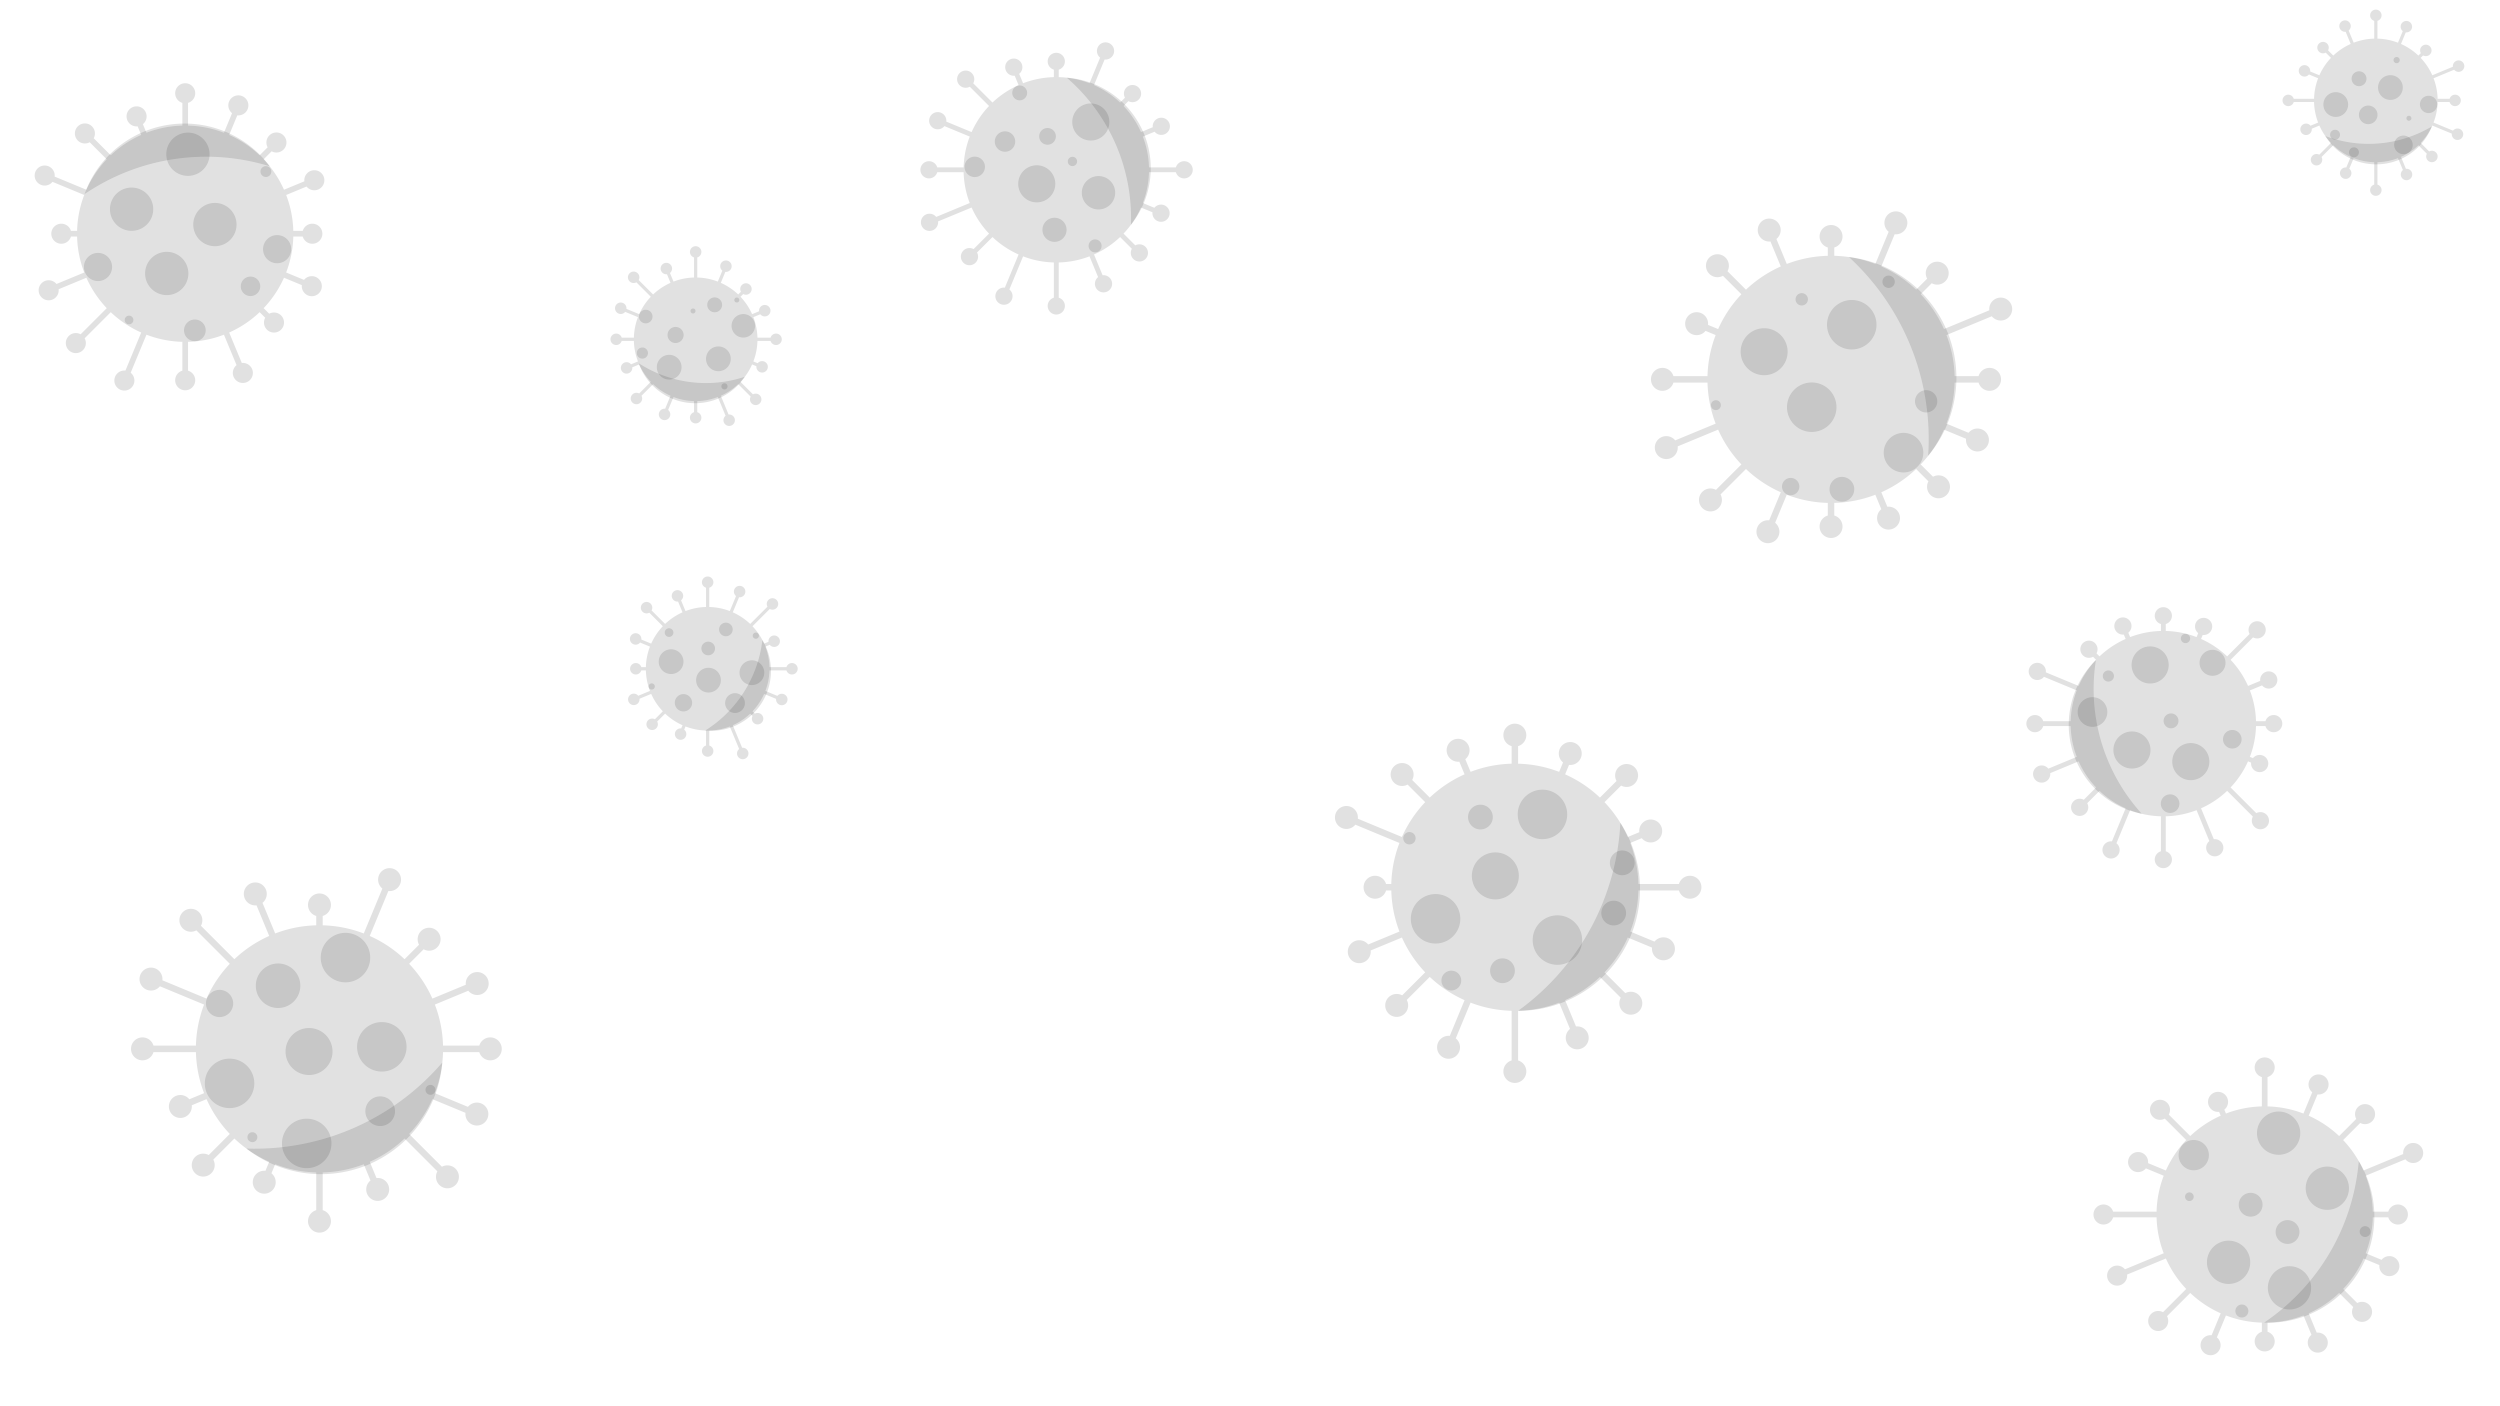 <svg xmlns="http://www.w3.org/2000/svg" version="1.1" xmlns:xlink="http://www.w3.org/1999/xlink" xmlns:svgjs="http://svgjs.com/svgjs" width="1280" height="720" preserveAspectRatio="none" viewBox="0 0 1280 720"><g mask="url(&quot;#SvgjsMask1020&quot;)" fill="none"><path d="M226.83 535.36L226.83 538.68L251.03 538.68L251.03 535.36zM245.16 537.02 a5.87 5.87 0 1 0 11.74 0 a5.87 5.87 0 1 0 -11.74 0zM222.65 559.7L221.38 562.76L243.53 571.93L244.79 568.87zM238.29 570.4 a5.87 5.87 0 1 0 11.74 0 a5.87 5.87 0 1 0 -11.74 0zM209.47 580.58L207.13 582.92L227.92 603.71L230.26 601.37zM223.22 602.54 a5.87 5.87 0 1 0 11.74 0 a5.87 5.87 0 1 0 -11.74 0zM189.31 594.83L186.25 596.1L191.85 609.63L194.91 608.36zM187.51 608.99 a5.87 5.87 0 1 0 11.74 0 a5.87 5.87 0 1 0 -11.74 0zM165.22 600.28L161.91 600.28L161.91 625.24L165.22 625.24zM157.7 625.24 a5.87 5.87 0 1 0 11.74 0 a5.87 5.87 0 1 0 -11.74 0zM140.89 596.1L137.83 594.83L133.76 604.65L136.82 605.92zM129.42 605.29 a5.87 5.87 0 1 0 11.74 0 a5.87 5.87 0 1 0 -11.74 0zM120.01 582.92L117.66 580.58L102.88 595.37L105.22 597.71zM98.18 596.54 a5.87 5.87 0 1 0 11.74 0 a5.87 5.87 0 1 0 -11.74 0zM105.76 562.76L104.49 559.7L91.72 564.99L92.99 568.05zM86.48 566.52 a5.87 5.87 0 1 0 11.74 0 a5.87 5.87 0 1 0 -11.74 0zM100.31 538.68L100.31 535.36L72.95 535.36L72.95 538.68zM67.08 537.02 a5.87 5.87 0 1 0 11.74 0 a5.87 5.87 0 1 0 -11.74 0zM104.49 514.34L105.76 511.28L77.95 499.76L76.68 502.82zM71.44 501.29 a5.87 5.87 0 1 0 11.74 0 a5.87 5.87 0 1 0 -11.74 0zM117.66 493.46L120.01 491.12L98.9 470.01L96.56 472.35zM91.86 471.18 a5.87 5.87 0 1 0 11.74 0 a5.87 5.87 0 1 0 -11.74 0zM137.83 479.21L140.89 477.94L132.24 457.05L129.18 458.32zM124.84 457.69 a5.87 5.87 0 1 0 11.74 0 a5.87 5.87 0 1 0 -11.74 0zM161.91 473.76L165.22 473.76L165.22 463.33L161.91 463.33zM157.7 463.33 a5.87 5.87 0 1 0 11.74 0 a5.87 5.87 0 1 0 -11.74 0zM186.25 477.94L189.31 479.21L200.99 451L197.93 449.73zM193.59 450.37 a5.87 5.87 0 1 0 11.74 0 a5.87 5.87 0 1 0 -11.74 0zM207.13 491.12L209.47 493.46L220.88 482.05L218.54 479.7zM213.84 480.88 a5.87 5.87 0 1 0 11.74 0 a5.87 5.87 0 1 0 -11.74 0zM221.38 511.28L222.65 514.34L244.96 505.1L243.69 502.04zM238.46 503.57 a5.87 5.87 0 1 0 11.74 0 a5.87 5.87 0 1 0 -11.74 0zM100.29 537.02 a63.28 63.28 0 1 0 126.56 0 a63.28 63.28 0 1 0 -126.56 0z" fill="rgba(0, 0, 0, 0.12)"></path><path d="M226.46 544.02 A62.283 62.283 0 0 1 126.17 588.07M126.17 588.07 A126.566 126.566 0 0 0 226.46 544.02" fill="rgba(0, 0, 0, 0.12)" fill-rule="nonzero"></path><path d="M182.83 535.98 a12.66 12.66 0 1 0 25.32 0 a12.66 12.66 0 1 0 -25.32 0zM217.86 558 a2.53 2.53 0 1 0 5.06 0 a2.53 2.53 0 1 0 -5.06 0zM144.38 585.44 a12.66 12.66 0 1 0 25.32 0 a12.66 12.66 0 1 0 -25.32 0zM164.22 490.29 a12.66 12.66 0 1 0 25.32 0 a12.66 12.66 0 1 0 -25.32 0zM146.21 538.38 a12.02 12.02 0 1 0 24.04 0 a12.02 12.02 0 1 0 -24.04 0zM104.88 554.69 a12.66 12.66 0 1 0 25.32 0 a12.66 12.66 0 1 0 -25.32 0zM105.46 513.78 a6.96 6.96 0 1 0 13.92 0 a6.96 6.96 0 1 0 -13.92 0zM126.69 582.24 a2.53 2.53 0 1 0 5.06 0 a2.53 2.53 0 1 0 -5.06 0zM130.98 504.7 a11.39 11.39 0 1 0 22.78 0 a11.39 11.39 0 1 0 -22.78 0zM187.07 568.94 a7.59 7.59 0 1 0 15.18 0 a7.59 7.59 0 1 0 -15.18 0z" fill="rgba(0, 0, 0, 0.12)" fill-rule="nonzero"></path><path d="M1248.06 50.58L1248.06 52.24L1257.01 52.24L1257.01 50.58zM1254.08 51.41 a2.93 2.93 0 1 0 5.86 0 a2.93 2.93 0 1 0 -5.86 0zM1245.97 62.75L1245.33 64.28L1257.92 69.5L1258.56 67.97zM1255.31 68.73 a2.93 2.93 0 1 0 5.86 0 a2.93 2.93 0 1 0 -5.86 0zM1239.38 73.19L1238.21 74.37L1244.54 80.7L1245.71 79.53zM1242.2 80.11 a2.93 2.93 0 1 0 5.86 0 a2.93 2.93 0 1 0 -5.86 0zM1229.3 80.32L1227.76 80.95L1231.37 89.66L1232.9 89.02zM1229.21 89.34 a2.93 2.93 0 1 0 5.86 0 a2.93 2.93 0 1 0 -5.86 0zM1217.25 83.04L1215.6 83.04L1215.6 97.34L1217.25 97.34zM1213.5 97.34 a2.93 2.93 0 1 0 5.86 0 a2.93 2.93 0 1 0 -5.86 0zM1205.09 80.95L1203.56 80.32L1200.23 88.36L1201.76 88.99zM1198.06 88.67 a2.93 2.93 0 1 0 5.86 0 a2.93 2.93 0 1 0 -5.86 0zM1194.64 74.37L1193.47 73.19L1185.48 81.19L1186.65 82.36zM1183.13 81.78 a2.93 2.93 0 1 0 5.86 0 a2.93 2.93 0 1 0 -5.86 0zM1187.52 64.28L1186.89 62.75L1180.39 65.44L1181.02 66.97zM1177.78 66.21 a2.93 2.93 0 1 0 5.86 0 a2.93 2.93 0 1 0 -5.86 0zM1184.79 52.24L1184.79 50.58L1171.58 50.58L1171.58 52.24zM1168.65 51.41 a2.93 2.93 0 1 0 5.86 0 a2.93 2.93 0 1 0 -5.86 0zM1186.89 40.07L1187.52 38.54L1180.21 35.52L1179.58 37.05zM1176.96 36.28 a2.93 2.93 0 1 0 5.86 0 a2.93 2.93 0 1 0 -5.86 0zM1193.47 29.63L1194.64 28.46L1189.98 23.79L1188.81 24.97zM1186.46 24.38 a2.93 2.93 0 1 0 5.86 0 a2.93 2.93 0 1 0 -5.86 0zM1203.56 22.51L1205.09 21.87L1201.43 13.04L1199.9 13.67zM1197.73 13.36 a2.93 2.93 0 1 0 5.86 0 a2.93 2.93 0 1 0 -5.86 0zM1215.6 19.78L1217.25 19.78L1217.25 7.86L1215.6 7.86zM1213.5 7.86 a2.93 2.93 0 1 0 5.86 0 a2.93 2.93 0 1 0 -5.86 0zM1227.76 21.87L1229.3 22.51L1232.83 13.98L1231.3 13.35zM1229.13 13.66 a2.93 2.93 0 1 0 5.86 0 a2.93 2.93 0 1 0 -5.86 0zM1238.21 28.46L1239.38 29.63L1242.62 26.39L1241.44 25.22zM1239.1 25.81 a2.93 2.93 0 1 0 5.86 0 a2.93 2.93 0 1 0 -5.86 0zM1245.33 38.54L1245.97 40.07L1259.11 34.63L1258.48 33.1zM1255.87 33.86 a2.93 2.93 0 1 0 5.86 0 a2.93 2.93 0 1 0 -5.86 0zM1184.79 51.41 a31.64 31.64 0 1 0 63.28 0 a31.64 31.64 0 1 0 -63.28 0z" fill="rgba(0, 0, 0, 0.12)"></path><path d="M1245.12 64.75 A30.642 30.642 0 0 1 1190.57 69.65M1190.57 69.65 A63.283 63.283 0 0 0 1245.12 64.75" fill="rgba(0, 0, 0, 0.12)" fill-rule="nonzero"></path><path d="M1189.58 53.53 a6.33 6.33 0 1 0 12.66 0 a6.33 6.33 0 1 0 -12.66 0zM1217.56 44.82 a6.33 6.33 0 1 0 12.66 0 a6.33 6.33 0 1 0 -12.66 0zM1204.03 40.31 a3.8 3.8 0 1 0 7.6 0 a3.8 3.8 0 1 0 -7.6 0zM1207.78 58.81 a4.75 4.75 0 1 0 9.5 0 a4.75 4.75 0 1 0 -9.5 0zM1225.81 74.17 a4.75 4.75 0 1 0 9.5 0 a4.75 4.75 0 1 0 -9.5 0zM1202.7 77.98 a2.53 2.53 0 1 0 5.06 0 a2.53 2.53 0 1 0 -5.06 0zM1193.02 68.98 a2.53 2.53 0 1 0 5.06 0 a2.53 2.53 0 1 0 -5.06 0zM1239.01 53.47 a4.43 4.43 0 1 0 8.86 0 a4.43 4.43 0 1 0 -8.86 0zM1225.5 30.77 a1.58 1.58 0 1 0 3.16 0 a1.58 1.58 0 1 0 -3.16 0zM1232.09 60.55 a1.27 1.27 0 1 0 2.54 0 a1.27 1.27 0 1 0 -2.54 0z" fill="rgba(0, 0, 0, 0.12)" fill-rule="nonzero"></path><path d="M1000.76 192.57L1000.76 195.88L1018.66 195.88L1018.66 192.57zM1012.79 194.23 a5.87 5.87 0 1 0 11.74 0 a5.87 5.87 0 1 0 -11.74 0zM996.58 216.9L995.31 219.97L1011.83 226.81L1013.09 223.75zM1006.59 225.28 a5.87 5.87 0 1 0 11.74 0 a5.87 5.87 0 1 0 -11.74 0zM983.4 237.79L981.06 240.13L991.34 250.42L993.69 248.08zM986.65 249.25 a5.87 5.87 0 1 0 11.74 0 a5.87 5.87 0 1 0 -11.74 0zM963.23 252.04L960.17 253.31L965.4 265.92L968.46 264.65zM961.06 265.28 a5.87 5.87 0 1 0 11.74 0 a5.87 5.87 0 1 0 -11.74 0zM939.15 257.49L935.84 257.49L935.84 269.58L939.15 269.58zM931.63 269.58 a5.87 5.87 0 1 0 11.74 0 a5.87 5.87 0 1 0 -11.74 0zM914.82 253.31L911.76 252.04L903.65 271.61L906.71 272.87zM899.31 272.24 a5.87 5.87 0 1 0 11.74 0 a5.87 5.87 0 1 0 -11.74 0zM893.93 240.13L891.59 237.79L874.58 254.8L876.92 257.14zM869.88 255.97 a5.87 5.87 0 1 0 11.74 0 a5.87 5.87 0 1 0 -11.74 0zM879.68 219.97L878.42 216.9L852.51 227.63L853.78 230.7zM847.27 229.17 a5.87 5.87 0 1 0 11.74 0 a5.87 5.87 0 1 0 -11.74 0zM874.23 195.88L874.23 192.57L851.16 192.57L851.16 195.88zM845.29 194.23 a5.87 5.87 0 1 0 11.74 0 a5.87 5.87 0 1 0 -11.74 0zM878.42 171.55L879.68 168.49L869.31 164.19L868.04 167.25zM862.8 165.72 a5.87 5.87 0 1 0 11.74 0 a5.87 5.87 0 1 0 -11.74 0zM891.59 150.66L893.93 148.32L880.49 134.88L878.15 137.22zM873.45 136.05 a5.87 5.87 0 1 0 11.74 0 a5.87 5.87 0 1 0 -11.74 0zM911.76 136.41L914.82 135.15L907.37 117.16L904.3 118.43zM899.97 117.79 a5.87 5.87 0 1 0 11.74 0 a5.87 5.87 0 1 0 -11.74 0zM935.84 130.96L939.15 130.96L939.15 121.08L935.84 121.08zM931.63 121.08 a5.87 5.87 0 1 0 11.74 0 a5.87 5.87 0 1 0 -11.74 0zM960.17 135.15L963.23 136.41L972.22 114.73L969.16 113.46zM964.82 114.1 a5.87 5.87 0 1 0 11.74 0 a5.87 5.87 0 1 0 -11.74 0zM981.06 148.32L983.4 150.66L993.03 141.03L990.69 138.69zM985.99 139.86 a5.87 5.87 0 1 0 11.74 0 a5.87 5.87 0 1 0 -11.74 0zM995.31 168.49L996.58 171.55L1025 159.77L1023.74 156.71zM1018.5 158.24 a5.87 5.87 0 1 0 11.74 0 a5.87 5.87 0 1 0 -11.74 0zM874.22 194.23 a63.28 63.28 0 1 0 126.56 0 a63.28 63.28 0 1 0 -126.56 0z" fill="rgba(0, 0, 0, 0.12)"></path><path d="M946.67 131.61 A62.283 62.283 0 0 1 987.21 233.38M987.21 233.38 A126.566 126.566 0 0 0 946.67 131.61" fill="rgba(0, 0, 0, 0.12)" fill-rule="nonzero"></path><path d="M935.44 166.26 a12.66 12.66 0 1 0 25.32 0 a12.66 12.66 0 1 0 -25.32 0zM914.95 208.49 a12.66 12.66 0 1 0 25.32 0 a12.66 12.66 0 1 0 -25.32 0zM964.47 231.77 a10.13 10.13 0 1 0 20.26 0 a10.13 10.13 0 1 0 -20.26 0zM891.22 180.08 a12.02 12.02 0 1 0 24.04 0 a12.02 12.02 0 1 0 -24.04 0zM980.49 205.48 a5.7 5.7 0 1 0 11.4 0 a5.7 5.7 0 1 0 -11.4 0zM919.33 153.25 a3.16 3.16 0 1 0 6.32 0 a3.16 3.16 0 1 0 -6.32 0zM876.02 207.44 a2.53 2.53 0 1 0 5.06 0 a2.53 2.53 0 1 0 -5.06 0zM963.81 144.26 a3.16 3.16 0 1 0 6.32 0 a3.16 3.16 0 1 0 -6.32 0zM936.72 250.5 a6.33 6.33 0 1 0 12.66 0 a6.33 6.33 0 1 0 -12.66 0zM912.4 249.13 a4.43 4.43 0 1 0 8.86 0 a4.43 4.43 0 1 0 -8.86 0z" fill="rgba(0, 0, 0, 0.12)" fill-rule="nonzero"></path><path d="M838.87 452.62L838.87 455.93L865.25 455.93L865.25 452.62zM859.38 454.27 a5.87 5.87 0 1 0 11.74 0 a5.87 5.87 0 1 0 -11.74 0zM834.68 476.95L833.42 480.01L851.05 487.32L852.32 484.26zM845.82 485.79 a5.87 5.87 0 1 0 11.74 0 a5.87 5.87 0 1 0 -11.74 0zM821.51 497.84L819.17 500.18L833.81 514.82L836.15 512.48zM829.11 513.65 a5.87 5.87 0 1 0 11.74 0 a5.87 5.87 0 1 0 -11.74 0zM801.34 512.09L798.28 513.35L806.01 532.02L809.07 530.75zM801.67 531.38 a5.87 5.87 0 1 0 11.74 0 a5.87 5.87 0 1 0 -11.74 0zM777.26 517.54L773.95 517.54L773.95 548.59L777.26 548.59zM769.73 548.59 a5.87 5.87 0 1 0 11.74 0 a5.87 5.87 0 1 0 -11.74 0zM752.93 513.35L749.86 512.09L740.13 535.58L743.19 536.85zM735.79 536.21 a5.87 5.87 0 1 0 11.74 0 a5.87 5.87 0 1 0 -11.74 0zM732.04 500.18L729.7 497.84L713.92 513.61L716.27 515.95zM709.23 514.78 a5.87 5.87 0 1 0 11.74 0 a5.87 5.87 0 1 0 -11.74 0zM717.79 480.01L716.52 476.95L695.3 485.74L696.57 488.8zM690.07 487.27 a5.87 5.87 0 1 0 11.74 0 a5.87 5.87 0 1 0 -11.74 0zM712.34 455.93L712.34 452.62L704.03 452.62L704.03 455.93zM698.16 454.27 a5.87 5.87 0 1 0 11.74 0 a5.87 5.87 0 1 0 -11.74 0zM716.52 431.6L717.79 428.54L690 417.02L688.73 420.08zM683.5 418.55 a5.87 5.87 0 1 0 11.74 0 a5.87 5.87 0 1 0 -11.74 0zM729.7 410.71L732.04 408.37L719.05 395.38L716.71 397.72zM712.01 396.55 a5.87 5.87 0 1 0 11.74 0 a5.87 5.87 0 1 0 -11.74 0zM749.86 396.46L752.93 395.19L748.08 383.51L745.02 384.78zM740.68 384.14 a5.87 5.87 0 1 0 11.74 0 a5.87 5.87 0 1 0 -11.74 0zM773.95 391.01L777.26 391.01L777.26 376.39L773.95 376.39zM769.73 376.39 a5.87 5.87 0 1 0 11.74 0 a5.87 5.87 0 1 0 -11.74 0zM798.28 395.19L801.34 396.46L805.5 386.43L802.44 385.16zM798.1 385.8 a5.87 5.87 0 1 0 11.74 0 a5.87 5.87 0 1 0 -11.74 0zM819.17 408.37L821.51 410.71L834 398.23L831.65 395.88zM826.95 397.05 a5.87 5.87 0 1 0 11.74 0 a5.87 5.87 0 1 0 -11.74 0zM833.42 428.54L834.68 431.6L845.8 426.99L844.53 423.93zM839.29 425.46 a5.87 5.87 0 1 0 11.74 0 a5.87 5.87 0 1 0 -11.74 0zM712.32 454.27 a63.28 63.28 0 1 0 126.56 0 a63.28 63.28 0 1 0 -126.56 0z" fill="rgba(0, 0, 0, 0.12)"></path><path d="M829.63 421.31 A62.283 62.283 0 0 1 777.27 517.54M777.27 517.54 A126.566 126.566 0 0 0 829.63 421.31" fill="rgba(0, 0, 0, 0.12)" fill-rule="nonzero"></path><path d="M784.74 481.32 a12.66 12.66 0 1 0 25.32 0 a12.66 12.66 0 1 0 -25.32 0zM718.47 429.18 a3.16 3.16 0 1 0 6.32 0 a3.16 3.16 0 1 0 -6.32 0zM722.35 470.43 a12.66 12.66 0 1 0 25.32 0 a12.66 12.66 0 1 0 -25.32 0zM753.6 448.46 a12.02 12.02 0 1 0 24.04 0 a12.02 12.02 0 1 0 -24.04 0zM777.08 416.98 a12.66 12.66 0 1 0 25.32 0 a12.66 12.66 0 1 0 -25.32 0zM738.02 502.05 a5.06 5.06 0 1 0 10.12 0 a5.06 5.06 0 1 0 -10.12 0zM824.26 441.78 a6.33 6.33 0 1 0 12.66 0 a6.33 6.33 0 1 0 -12.66 0zM762.94 497.02 a6.33 6.33 0 1 0 12.66 0 a6.33 6.33 0 1 0 -12.66 0zM819.88 467.49 a6.33 6.33 0 1 0 12.66 0 a6.33 6.33 0 1 0 -12.66 0zM751.65 418.34 a6.33 6.33 0 1 0 12.66 0 a6.33 6.33 0 1 0 -12.66 0z" fill="rgba(0, 0, 0, 0.12)" fill-rule="nonzero"></path><path d="M588.27 85.7L588.27 88.18L606.28 88.18L606.28 85.7zM601.88 86.94 a4.4 4.4 0 1 0 8.8 0 a4.4 4.4 0 1 0 -8.8 0zM585.13 103.95L584.18 106.25L593.98 110.3L594.93 108.01zM590.05 109.16 a4.4 4.4 0 1 0 8.8 0 a4.4 4.4 0 1 0 -8.8 0zM575.25 119.61L573.5 121.37L582.49 130.36L584.25 128.61zM578.97 129.49 a4.4 4.4 0 1 0 8.8 0 a4.4 4.4 0 1 0 -8.8 0zM560.13 130.3L557.83 131.25L563.85 145.78L566.15 144.82zM560.6 145.3 a4.4 4.4 0 1 0 8.8 0 a4.4 4.4 0 1 0 -8.8 0zM542.07 134.39L539.58 134.39L539.58 156.64L542.07 156.64zM536.42 156.64 a4.4 4.4 0 1 0 8.8 0 a4.4 4.4 0 1 0 -8.8 0zM523.82 131.25L521.52 130.3L512.88 151.16L515.17 152.11zM509.63 151.64 a4.4 4.4 0 1 0 8.8 0 a4.4 4.4 0 1 0 -8.8 0zM508.15 121.37L506.4 119.61L495.49 130.52L497.25 132.27zM491.97 131.4 a4.4 4.4 0 1 0 8.8 0 a4.4 4.4 0 1 0 -8.8 0zM497.47 106.25L496.51 103.95L475.43 112.68L476.38 114.98zM471.51 113.83 a4.4 4.4 0 1 0 8.8 0 a4.4 4.4 0 1 0 -8.8 0zM493.38 88.18L493.38 85.7L475.65 85.7L475.65 88.18zM471.25 86.94 a4.4 4.4 0 1 0 8.8 0 a4.4 4.4 0 1 0 -8.8 0zM496.51 69.93L497.47 67.64L480.6 60.65L479.64 62.95zM475.72 61.8 a4.4 4.4 0 1 0 8.8 0 a4.4 4.4 0 1 0 -8.8 0zM506.4 54.27L508.15 52.51L495.31 39.67L493.55 41.42zM490.03 40.54 a4.4 4.4 0 1 0 8.8 0 a4.4 4.4 0 1 0 -8.8 0zM521.52 43.58L523.82 42.63L520.2 33.91L517.91 34.86zM514.66 34.39 a4.4 4.4 0 1 0 8.8 0 a4.4 4.4 0 1 0 -8.8 0zM539.58 39.5L542.07 39.5L542.07 31.44L539.58 31.44zM536.42 31.44 a4.4 4.4 0 1 0 8.8 0 a4.4 4.4 0 1 0 -8.8 0zM557.83 42.63L560.13 43.58L567.18 26.57L564.88 25.61zM561.63 26.09 a4.4 4.4 0 1 0 8.8 0 a4.4 4.4 0 1 0 -8.8 0zM573.5 52.51L575.25 54.27L580.73 48.8L578.97 47.04zM575.45 47.92 a4.4 4.4 0 1 0 8.8 0 a4.4 4.4 0 1 0 -8.8 0zM584.18 67.64L585.13 69.93L595.07 65.82L594.12 63.52zM590.19 64.67 a4.4 4.4 0 1 0 8.8 0 a4.4 4.4 0 1 0 -8.8 0zM493.36 86.94 a47.46 47.46 0 1 0 94.92 0 a47.46 47.46 0 1 0 -94.92 0z" fill="rgba(0, 0, 0, 0.12)"></path><path d="M546.18 39.78 A46.462 46.462 0 0 1 579.05 115.08M579.05 115.08 A94.925 94.925 0 0 0 546.18 39.78" fill="rgba(0, 0, 0, 0.12)" fill-rule="nonzero"></path><path d="M521.33 94.12 a9.49 9.49 0 1 0 18.98 0 a9.49 9.49 0 1 0 -18.98 0zM533.74 117.66 a6.17 6.17 0 1 0 12.34 0 a6.17 6.17 0 1 0 -12.34 0zM546.72 82.66 a2.37 2.37 0 1 0 4.74 0 a2.37 2.37 0 1 0 -4.74 0zM493.85 85.43 a5.22 5.22 0 1 0 10.44 0 a5.22 5.22 0 1 0 -10.44 0zM509.34 72.47 a5.22 5.22 0 1 0 10.44 0 a5.22 5.22 0 1 0 -10.44 0zM549 62.46 a9.49 9.49 0 1 0 18.98 0 a9.49 9.49 0 1 0 -18.98 0zM518.28 47.57 a3.8 3.8 0 1 0 7.6 0 a3.8 3.8 0 1 0 -7.6 0zM553.89 98.69 a8.54 8.54 0 1 0 17.08 0 a8.54 8.54 0 1 0 -17.08 0zM557.37 125.9 a3.32 3.32 0 1 0 6.64 0 a3.32 3.32 0 1 0 -6.64 0zM532.06 69.82 a4.27 4.27 0 1 0 8.54 0 a4.27 4.27 0 1 0 -8.54 0z" fill="rgba(0, 0, 0, 0.12)" fill-rule="nonzero"></path><path d="M387.81 172.9L387.81 174.55L397.34 174.55L397.34 172.9zM394.41 173.72 a2.93 2.93 0 1 0 5.86 0 a2.93 2.93 0 1 0 -5.86 0zM385.72 185.06L385.08 186.59L389.89 188.58L390.52 187.05zM387.27 187.82 a2.93 2.93 0 1 0 5.86 0 a2.93 2.93 0 1 0 -5.86 0zM379.13 195.5L377.96 196.68L386.34 205.05L387.51 203.88zM383.99 204.47 a2.93 2.93 0 1 0 5.86 0 a2.93 2.93 0 1 0 -5.86 0zM369.05 202.63L367.52 203.26L372.57 215.47L374.1 214.83zM370.41 215.15 a2.93 2.93 0 1 0 5.86 0 a2.93 2.93 0 1 0 -5.86 0zM357 205.35L355.35 205.35L355.35 213.86L357 213.86zM353.25 213.86 a2.93 2.93 0 1 0 5.86 0 a2.93 2.93 0 1 0 -5.86 0zM344.84 203.26L343.31 202.63L339.48 211.86L341.01 212.49zM337.32 212.18 a2.93 2.93 0 1 0 5.86 0 a2.93 2.93 0 1 0 -5.86 0zM334.4 196.68L333.22 195.5L325.27 203.46L326.44 204.63zM322.93 204.04 a2.93 2.93 0 1 0 5.86 0 a2.93 2.93 0 1 0 -5.86 0zM327.27 186.59L326.64 185.06L320.49 187.61L321.13 189.14zM317.88 188.37 a2.93 2.93 0 1 0 5.86 0 a2.93 2.93 0 1 0 -5.86 0zM324.55 174.55L324.55 172.9L315.5 172.9L315.5 174.55zM312.57 173.72 a2.93 2.93 0 1 0 5.86 0 a2.93 2.93 0 1 0 -5.86 0zM326.64 162.38L327.27 160.85L318.13 157.07L317.5 158.6zM314.89 157.83 a2.93 2.93 0 1 0 5.86 0 a2.93 2.93 0 1 0 -5.86 0zM333.22 151.94L334.4 150.77L325.02 141.4L323.85 142.57zM321.5 141.98 a2.93 2.93 0 1 0 5.86 0 a2.93 2.93 0 1 0 -5.86 0zM343.31 144.82L344.84 144.18L341.94 137.18L340.41 137.81zM338.24 137.5 a2.93 2.93 0 1 0 5.86 0 a2.93 2.93 0 1 0 -5.86 0zM355.35 142.09L357 142.09L357 128.99L355.35 128.99zM353.25 128.99 a2.93 2.93 0 1 0 5.86 0 a2.93 2.93 0 1 0 -5.86 0zM367.52 144.18L369.05 144.82L372.45 136.6L370.92 135.97zM368.75 136.29 a2.93 2.93 0 1 0 5.86 0 a2.93 2.93 0 1 0 -5.86 0zM377.96 150.77L379.13 151.94L382.52 148.56L381.34 147.38zM379 147.97 a2.93 2.93 0 1 0 5.86 0 a2.93 2.93 0 1 0 -5.86 0zM385.08 160.85L385.72 162.38L391.88 159.83L391.24 158.3zM388.63 159.07 a2.93 2.93 0 1 0 5.86 0 a2.93 2.93 0 1 0 -5.86 0zM324.54 173.72 a31.64 31.64 0 1 0 63.28 0 a31.64 31.64 0 1 0 -63.28 0z" fill="rgba(0, 0, 0, 0.12)"></path><path d="M381.34 192.91 A30.642 30.642 0 0 1 327.01 185.98M327.01 185.98 A63.283 63.283 0 0 0 381.34 192.91" fill="rgba(0, 0, 0, 0.12)" fill-rule="nonzero"></path><path d="M361.49 183.72 a6.33 6.33 0 1 0 12.66 0 a6.33 6.33 0 1 0 -12.66 0zM374.57 166.82 a6.01 6.01 0 1 0 12.02 0 a6.01 6.01 0 1 0 -12.02 0zM336.29 188.01 a6.33 6.33 0 1 0 12.66 0 a6.33 6.33 0 1 0 -12.66 0zM375.98 153.61 a1.27 1.27 0 1 0 2.54 0 a1.27 1.27 0 1 0 -2.54 0zM341.79 171.51 a4.11 4.11 0 1 0 8.22 0 a4.11 4.11 0 1 0 -8.22 0zM362.11 156.08 a3.8 3.8 0 1 0 7.6 0 a3.8 3.8 0 1 0 -7.6 0zM369.35 197.82 a1.58 1.58 0 1 0 3.16 0 a1.58 1.58 0 1 0 -3.16 0zM327.13 162.08 a3.48 3.48 0 1 0 6.96 0 a3.48 3.48 0 1 0 -6.96 0zM326.05 180.77 a2.85 2.85 0 1 0 5.7 0 a2.85 2.85 0 1 0 -5.7 0zM353.56 159.22 a1.27 1.27 0 1 0 2.54 0 a1.27 1.27 0 1 0 -2.54 0z" fill="rgba(0, 0, 0, 0.12)" fill-rule="nonzero"></path><path d="M393.95 341.58L393.95 343.24L405.48 343.24L405.48 341.58zM402.55 342.41 a2.93 2.93 0 1 0 5.86 0 a2.93 2.93 0 1 0 -5.86 0zM391.86 353.75L391.23 355.28L399.97 358.9L400.6 357.37zM397.35 358.14 a2.93 2.93 0 1 0 5.86 0 a2.93 2.93 0 1 0 -5.86 0zM385.27 364.19L384.1 365.36L387.29 368.55L388.46 367.38zM384.95 367.97 a2.93 2.93 0 1 0 5.86 0 a2.93 2.93 0 1 0 -5.86 0zM375.19 371.32L373.66 371.95L379.52 386.1L381.05 385.46zM377.35 385.78 a2.93 2.93 0 1 0 5.86 0 a2.93 2.93 0 1 0 -5.86 0zM363.15 374.04L361.49 374.04L361.49 384.52L363.15 384.52zM359.39 384.52 a2.93 2.93 0 1 0 5.86 0 a2.93 2.93 0 1 0 -5.86 0zM350.98 371.95L349.45 371.32L347.7 375.54L349.23 376.17zM345.54 375.86 a2.93 2.93 0 1 0 5.86 0 a2.93 2.93 0 1 0 -5.86 0zM340.54 365.36L339.37 364.19L333.31 370.25L334.48 371.42zM330.97 370.84 a2.93 2.93 0 1 0 5.86 0 a2.93 2.93 0 1 0 -5.86 0zM333.42 355.28L332.78 353.75L324.18 357.31L324.81 358.84zM321.57 358.08 a2.93 2.93 0 1 0 5.86 0 a2.93 2.93 0 1 0 -5.86 0zM330.69 343.24L330.69 341.58L325.54 341.58L325.54 343.24zM322.61 342.41 a2.93 2.93 0 1 0 5.86 0 a2.93 2.93 0 1 0 -5.86 0zM332.78 331.07L333.42 329.54L325.77 326.37L325.13 327.9zM322.52 327.14 a2.93 2.93 0 1 0 5.86 0 a2.93 2.93 0 1 0 -5.86 0zM339.37 320.63L340.54 319.46L331.62 310.54L330.45 311.71zM328.11 311.13 a2.93 2.93 0 1 0 5.86 0 a2.93 2.93 0 1 0 -5.86 0zM349.45 313.51L350.98 312.87L347.62 304.76L346.09 305.39zM343.93 305.08 a2.93 2.93 0 1 0 5.86 0 a2.93 2.93 0 1 0 -5.86 0zM361.49 310.78L363.15 310.78L363.15 298.1L361.49 298.1zM359.39 298.1 a2.93 2.93 0 1 0 5.86 0 a2.93 2.93 0 1 0 -5.86 0zM373.66 312.87L375.19 313.51L379.46 303.2L377.93 302.57zM375.76 302.89 a2.93 2.93 0 1 0 5.86 0 a2.93 2.93 0 1 0 -5.86 0zM384.1 319.46L385.27 320.63L396.1 309.81L394.93 308.63zM392.58 309.22 a2.93 2.93 0 1 0 5.86 0 a2.93 2.93 0 1 0 -5.86 0zM391.23 329.54L391.86 331.07L396.71 329.06L396.08 327.53zM393.46 328.3 a2.93 2.93 0 1 0 5.86 0 a2.93 2.93 0 1 0 -5.86 0zM330.68 342.41 a31.64 31.64 0 1 0 63.28 0 a31.64 31.64 0 1 0 -63.28 0z" fill="rgba(0, 0, 0, 0.12)"></path><path d="M390.34 327.72 A30.642 30.642 0 0 1 361.1 374.03M361.1 374.03 A63.283 63.283 0 0 0 390.34 327.72" fill="rgba(0, 0, 0, 0.12)" fill-rule="nonzero"></path><path d="M337.27 338.77 a6.33 6.33 0 1 0 12.66 0 a6.33 6.33 0 1 0 -12.66 0zM378.64 344.42 a6.33 6.33 0 1 0 12.66 0 a6.33 6.33 0 1 0 -12.66 0zM371.27 359.97 a5.06 5.06 0 1 0 10.12 0 a5.06 5.06 0 1 0 -10.12 0zM356.42 348.24 a6.33 6.33 0 1 0 12.66 0 a6.33 6.33 0 1 0 -12.66 0zM359.12 332.02 a3.48 3.48 0 1 0 6.96 0 a3.48 3.48 0 1 0 -6.96 0zM345.5 359.82 a4.43 4.43 0 1 0 8.86 0 a4.43 4.43 0 1 0 -8.86 0zM368.17 322.28 a3.48 3.48 0 1 0 6.96 0 a3.48 3.48 0 1 0 -6.96 0zM385.41 325.47 a1.58 1.58 0 1 0 3.16 0 a1.58 1.58 0 1 0 -3.16 0zM340.35 323.88 a2.21 2.21 0 1 0 4.42 0 a2.21 2.21 0 1 0 -4.42 0zM332.1 351.48 a1.58 1.58 0 1 0 3.16 0 a1.58 1.58 0 1 0 -3.16 0z" fill="rgba(0, 0, 0, 0.12)" fill-rule="nonzero"></path><path d="M1214.88 620.38L1214.88 623.28L1227.72 623.28L1227.72 620.38zM1222.59 621.83 a5.13 5.13 0 1 0 10.26 0 a5.13 5.13 0 1 0 -10.26 0zM1211.22 641.67L1210.11 644.35L1222.79 649.6L1223.9 646.92zM1218.22 648.26 a5.13 5.13 0 1 0 10.26 0 a5.13 5.13 0 1 0 -10.26 0zM1199.69 659.94L1197.64 661.99L1208.35 672.7L1210.4 670.65zM1204.24 671.67 a5.13 5.13 0 1 0 10.26 0 a5.13 5.13 0 1 0 -10.26 0zM1182.05 672.41L1179.37 673.52L1185.36 687.98L1188.03 686.87zM1181.57 687.42 a5.13 5.13 0 1 0 10.26 0 a5.13 5.13 0 1 0 -10.26 0zM1160.97 677.18L1158.07 677.18L1158.07 686.8L1160.97 686.8zM1154.39 686.8 a5.13 5.13 0 1 0 10.26 0 a5.13 5.13 0 1 0 -10.26 0zM1139.68 673.52L1137 672.41L1130.47 688.18L1133.15 689.29zM1126.68 688.74 a5.13 5.13 0 1 0 10.26 0 a5.13 5.13 0 1 0 -10.26 0zM1121.41 661.99L1119.36 659.94L1103.97 675.33L1106.02 677.38zM1099.87 676.35 a5.13 5.13 0 1 0 10.26 0 a5.13 5.13 0 1 0 -10.26 0zM1108.94 644.35L1107.83 641.67L1083.42 651.78L1084.53 654.46zM1078.84 653.12 a5.13 5.13 0 1 0 10.26 0 a5.13 5.13 0 1 0 -10.26 0zM1104.17 623.28L1104.17 620.38L1076.99 620.38L1076.99 623.28zM1071.86 621.83 a5.13 5.13 0 1 0 10.26 0 a5.13 5.13 0 1 0 -10.26 0zM1107.83 601.98L1108.94 599.3L1095.26 593.64L1094.15 596.31zM1089.57 594.98 a5.13 5.13 0 1 0 10.26 0 a5.13 5.13 0 1 0 -10.26 0zM1119.36 583.71L1121.41 581.66L1106.95 567.2L1104.9 569.25zM1100.79 568.22 a5.13 5.13 0 1 0 10.26 0 a5.13 5.13 0 1 0 -10.26 0zM1137 571.24L1139.68 570.13L1136.98 563.61L1134.3 564.72zM1130.51 564.16 a5.13 5.13 0 1 0 10.26 0 a5.13 5.13 0 1 0 -10.26 0zM1158.07 566.47L1160.97 566.47L1160.97 546.53L1158.07 546.53zM1154.39 546.53 a5.13 5.13 0 1 0 10.26 0 a5.13 5.13 0 1 0 -10.26 0zM1179.37 570.13L1182.05 571.24L1188.44 555.8L1185.76 554.69zM1181.97 555.25 a5.13 5.13 0 1 0 10.26 0 a5.13 5.13 0 1 0 -10.26 0zM1197.64 581.66L1199.69 583.71L1211.94 571.46L1209.89 569.41zM1205.78 570.44 a5.13 5.13 0 1 0 10.26 0 a5.13 5.13 0 1 0 -10.26 0zM1210.11 599.3L1211.22 601.98L1236.11 591.67L1235 588.99zM1230.42 590.33 a5.13 5.13 0 1 0 10.26 0 a5.13 5.13 0 1 0 -10.26 0zM1104.15 621.83 a55.37 55.37 0 1 0 110.74 0 a55.37 55.37 0 1 0 -110.74 0z" fill="rgba(0, 0, 0, 0.12)"></path><path d="M1207.69 594.51 A54.373 54.373 0 0 1 1159.21 677.2M1159.21 677.2 A110.746 110.746 0 0 0 1207.69 594.51" fill="rgba(0, 0, 0, 0.12)" fill-rule="nonzero"></path><path d="M1161.15 659.38 a11.07 11.07 0 1 0 22.14 0 a11.07 11.07 0 1 0 -22.14 0zM1129.97 646.3 a11.07 11.07 0 1 0 22.14 0 a11.07 11.07 0 1 0 -22.14 0zM1165.13 630.79 a6.09 6.09 0 1 0 12.18 0 a6.09 6.09 0 1 0 -12.18 0zM1144.52 671.24 a3.32 3.32 0 1 0 6.64 0 a3.32 3.32 0 1 0 -6.64 0zM1115.45 591.43 a7.75 7.75 0 1 0 15.5 0 a7.75 7.75 0 1 0 -15.5 0zM1118.75 612.72 a2.21 2.21 0 1 0 4.42 0 a2.21 2.21 0 1 0 -4.42 0zM1155.59 580.18 a11.07 11.07 0 1 0 22.14 0 a11.07 11.07 0 1 0 -22.14 0zM1180.52 608.37 a11.07 11.07 0 1 0 22.14 0 a11.07 11.07 0 1 0 -22.14 0zM1146.24 616.83 a6.09 6.09 0 1 0 12.18 0 a6.09 6.09 0 1 0 -12.18 0zM1208.17 630.57 a2.77 2.77 0 1 0 5.54 0 a2.77 2.77 0 1 0 -5.54 0z" fill="rgba(0, 0, 0, 0.12)" fill-rule="nonzero"></path><path d="M1155.08 369.26L1155.08 371.75L1164.13 371.75L1164.13 369.26zM1159.73 370.5 a4.4 4.4 0 1 0 8.8 0 a4.4 4.4 0 1 0 -8.8 0zM1151.94 387.51L1150.99 389.81L1156.47 392.08L1157.42 389.78zM1152.55 390.93 a4.4 4.4 0 1 0 8.8 0 a4.4 4.4 0 1 0 -8.8 0zM1142.06 403.17L1140.3 404.93L1156.45 421.07L1158.2 419.32zM1152.93 420.2 a4.4 4.4 0 1 0 8.8 0 a4.4 4.4 0 1 0 -8.8 0zM1126.94 413.86L1124.64 414.81L1132.81 434.53L1135.1 433.58zM1129.56 434.05 a4.4 4.4 0 1 0 8.8 0 a4.4 4.4 0 1 0 -8.8 0zM1108.88 417.95L1106.39 417.95L1106.39 440.09L1108.88 440.09zM1103.23 440.09 a4.4 4.4 0 1 0 8.8 0 a4.4 4.4 0 1 0 -8.8 0zM1090.62 414.81L1088.33 413.86L1079.7 434.69L1082 435.64zM1076.45 435.16 a4.4 4.4 0 1 0 8.8 0 a4.4 4.4 0 1 0 -8.8 0zM1074.96 404.93L1073.21 403.17L1063.91 412.47L1065.66 414.23zM1060.39 413.35 a4.4 4.4 0 1 0 8.8 0 a4.4 4.4 0 1 0 -8.8 0zM1064.27 389.81L1063.32 387.51L1044.86 395.16L1045.81 397.46zM1040.93 396.31 a4.4 4.4 0 1 0 8.8 0 a4.4 4.4 0 1 0 -8.8 0zM1060.19 371.75L1060.19 369.26L1041.9 369.26L1041.9 371.75zM1037.5 370.5 a4.4 4.4 0 1 0 8.8 0 a4.4 4.4 0 1 0 -8.8 0zM1063.32 353.49L1064.27 351.2L1043.56 342.62L1042.61 344.91zM1038.69 343.77 a4.4 4.4 0 1 0 8.8 0 a4.4 4.4 0 1 0 -8.8 0zM1073.21 337.83L1074.96 336.07L1070.42 331.54L1068.67 333.29zM1065.14 332.41 a4.4 4.4 0 1 0 8.8 0 a4.4 4.4 0 1 0 -8.8 0zM1088.33 327.14L1090.62 326.19L1088.08 320.05L1085.78 321zM1082.53 320.52 a4.4 4.4 0 1 0 8.8 0 a4.4 4.4 0 1 0 -8.8 0zM1106.39 323.06L1108.88 323.06L1108.88 315.28L1106.39 315.28zM1103.23 315.28 a4.4 4.4 0 1 0 8.8 0 a4.4 4.4 0 1 0 -8.8 0zM1124.64 326.19L1126.94 327.14L1129.4 321.21L1127.1 320.26zM1123.85 320.74 a4.4 4.4 0 1 0 8.8 0 a4.4 4.4 0 1 0 -8.8 0zM1140.3 336.07L1142.06 337.83L1156.54 323.36L1154.78 321.6zM1151.26 322.48 a4.4 4.4 0 1 0 8.8 0 a4.4 4.4 0 1 0 -8.8 0zM1150.99 351.2L1151.94 353.49L1162.08 349.3L1161.13 347zM1157.2 348.15 a4.4 4.4 0 1 0 8.8 0 a4.4 4.4 0 1 0 -8.8 0zM1060.17 370.5 a47.46 47.46 0 1 0 94.92 0 a47.46 47.46 0 1 0 -94.92 0z" fill="rgba(0, 0, 0, 0.12)"></path><path d="M1096.59 416.66 A46.462 46.462 0 0 1 1073.11 337.93M1073.11 337.93 A94.925 94.925 0 0 0 1096.59 416.66" fill="rgba(0, 0, 0, 0.12)" fill-rule="nonzero"></path><path d="M1082.07 384 a9.49 9.49 0 1 0 18.98 0 a9.49 9.49 0 1 0 -18.98 0zM1112.2 389.95 a9.49 9.49 0 1 0 18.98 0 a9.49 9.49 0 1 0 -18.98 0zM1091.38 340.46 a9.49 9.49 0 1 0 18.98 0 a9.49 9.49 0 1 0 -18.98 0zM1107.77 369.09 a3.8 3.8 0 1 0 7.6 0 a3.8 3.8 0 1 0 -7.6 0zM1076.63 346.12 a2.85 2.85 0 1 0 5.7 0 a2.85 2.85 0 1 0 -5.7 0zM1063.77 364.55 a7.59 7.59 0 1 0 15.18 0 a7.59 7.59 0 1 0 -15.18 0zM1116.61 326.9 a2.37 2.37 0 1 0 4.74 0 a2.37 2.37 0 1 0 -4.74 0zM1106.35 411.47 a4.75 4.75 0 1 0 9.5 0 a4.75 4.75 0 1 0 -9.5 0zM1126.18 339.36 a6.64 6.64 0 1 0 13.28 0 a6.64 6.64 0 1 0 -13.28 0zM1138.19 378.5 a4.75 4.75 0 1 0 9.5 0 a4.75 4.75 0 1 0 -9.5 0z" fill="rgba(0, 0, 0, 0.12)" fill-rule="nonzero"></path><path d="M150.17 118.22L150.17 121.12L159.92 121.12L159.92 118.22zM154.79 119.67 a5.13 5.13 0 1 0 10.26 0 a5.13 5.13 0 1 0 -10.26 0zM146.52 139.52L145.41 142.2L159.1 147.87L160.21 145.19zM154.52 146.53 a5.13 5.13 0 1 0 10.26 0 a5.13 5.13 0 1 0 -10.26 0zM134.99 157.79L132.94 159.84L139.27 166.17L141.32 164.12zM135.16 165.14 a5.13 5.13 0 1 0 10.26 0 a5.13 5.13 0 1 0 -10.26 0zM117.34 170.26L114.66 171.37L123 191.5L125.68 190.39zM119.21 190.95 a5.13 5.13 0 1 0 10.26 0 a5.13 5.13 0 1 0 -10.26 0zM96.27 175.03L93.37 175.03L93.37 194.7L96.27 194.7zM89.69 194.7 a5.13 5.13 0 1 0 10.26 0 a5.13 5.13 0 1 0 -10.26 0zM74.98 171.37L72.3 170.26L62.34 194.29L65.02 195.4zM58.55 194.84 a5.13 5.13 0 1 0 10.26 0 a5.13 5.13 0 1 0 -10.26 0zM56.7 159.84L54.65 157.79L37.8 174.64L39.85 176.69zM33.7 175.66 a5.13 5.13 0 1 0 10.26 0 a5.13 5.13 0 1 0 -10.26 0zM44.23 142.2L43.13 139.52L24.36 147.29L25.47 149.97zM19.79 148.63 a5.13 5.13 0 1 0 10.26 0 a5.13 5.13 0 1 0 -10.26 0zM39.47 121.12L39.47 118.22L31.4 118.22L31.4 121.12zM26.27 119.67 a5.13 5.13 0 1 0 10.26 0 a5.13 5.13 0 1 0 -10.26 0zM43.13 99.83L44.23 97.15L23.44 88.54L22.33 91.22zM17.75 89.88 a5.13 5.13 0 1 0 10.26 0 a5.13 5.13 0 1 0 -10.26 0zM54.65 81.56L56.7 79.51L44.5 67.3L42.45 69.35zM38.34 68.33 a5.13 5.13 0 1 0 10.26 0 a5.13 5.13 0 1 0 -10.26 0zM72.3 69.09L74.98 67.98L71.27 59.04L68.59 60.14zM64.8 59.59 a5.13 5.13 0 1 0 10.26 0 a5.13 5.13 0 1 0 -10.26 0zM93.37 64.32L96.27 64.32L96.27 47.75L93.37 47.75zM89.69 47.75 a5.13 5.13 0 1 0 10.26 0 a5.13 5.13 0 1 0 -10.26 0zM114.66 67.98L117.34 69.09L123.38 54.51L120.7 53.4zM116.91 53.95 a5.13 5.13 0 1 0 10.26 0 a5.13 5.13 0 1 0 -10.26 0zM132.94 79.51L134.99 81.56L142.56 73.98L140.51 71.93zM136.4 72.96 a5.13 5.13 0 1 0 10.26 0 a5.13 5.13 0 1 0 -10.26 0zM145.41 97.15L146.52 99.83L161.49 93.63L160.38 90.95zM155.81 92.29 a5.13 5.13 0 1 0 10.26 0 a5.13 5.13 0 1 0 -10.26 0zM39.45 119.67 a55.37 55.37 0 1 0 110.74 0 a55.37 55.37 0 1 0 -110.74 0z" fill="rgba(0, 0, 0, 0.12)"></path><path d="M43.3 99.37 A54.373 54.373 0 0 1 138.09 85.12M138.09 85.12 A110.746 110.746 0 0 0 43.3 99.37" fill="rgba(0, 0, 0, 0.12)" fill-rule="nonzero"></path><path d="M56.31 107.11 a11.07 11.07 0 1 0 22.14 0 a11.07 11.07 0 1 0 -22.14 0zM133.37 87.84 a2.77 2.77 0 1 0 5.54 0 a2.77 2.77 0 1 0 -5.54 0zM98.96 114.98 a11.07 11.07 0 1 0 22.14 0 a11.07 11.07 0 1 0 -22.14 0zM85.15 78.97 a11.07 11.07 0 1 0 22.14 0 a11.07 11.07 0 1 0 -22.14 0zM94.23 169.14 a5.54 5.54 0 1 0 11.08 0 a5.54 5.54 0 1 0 -11.08 0zM63.86 163.83 a2.21 2.21 0 1 0 4.42 0 a2.21 2.21 0 1 0 -4.42 0zM42.98 136.7 a7.2 7.2 0 1 0 14.4 0 a7.2 7.2 0 1 0 -14.4 0zM134.69 127.58 a7.2 7.2 0 1 0 14.4 0 a7.2 7.2 0 1 0 -14.4 0zM74.3 140.02 a11.07 11.07 0 1 0 22.14 0 a11.07 11.07 0 1 0 -22.14 0zM123.28 146.6 a4.98 4.98 0 1 0 9.96 0 a4.98 4.98 0 1 0 -9.96 0z" fill="rgba(0, 0, 0, 0.12)" fill-rule="nonzero"></path></g><defs><mask id="SvgjsMask1020"><rect width="1280" height="720" fill="#ffffff"></rect></mask></defs></svg>